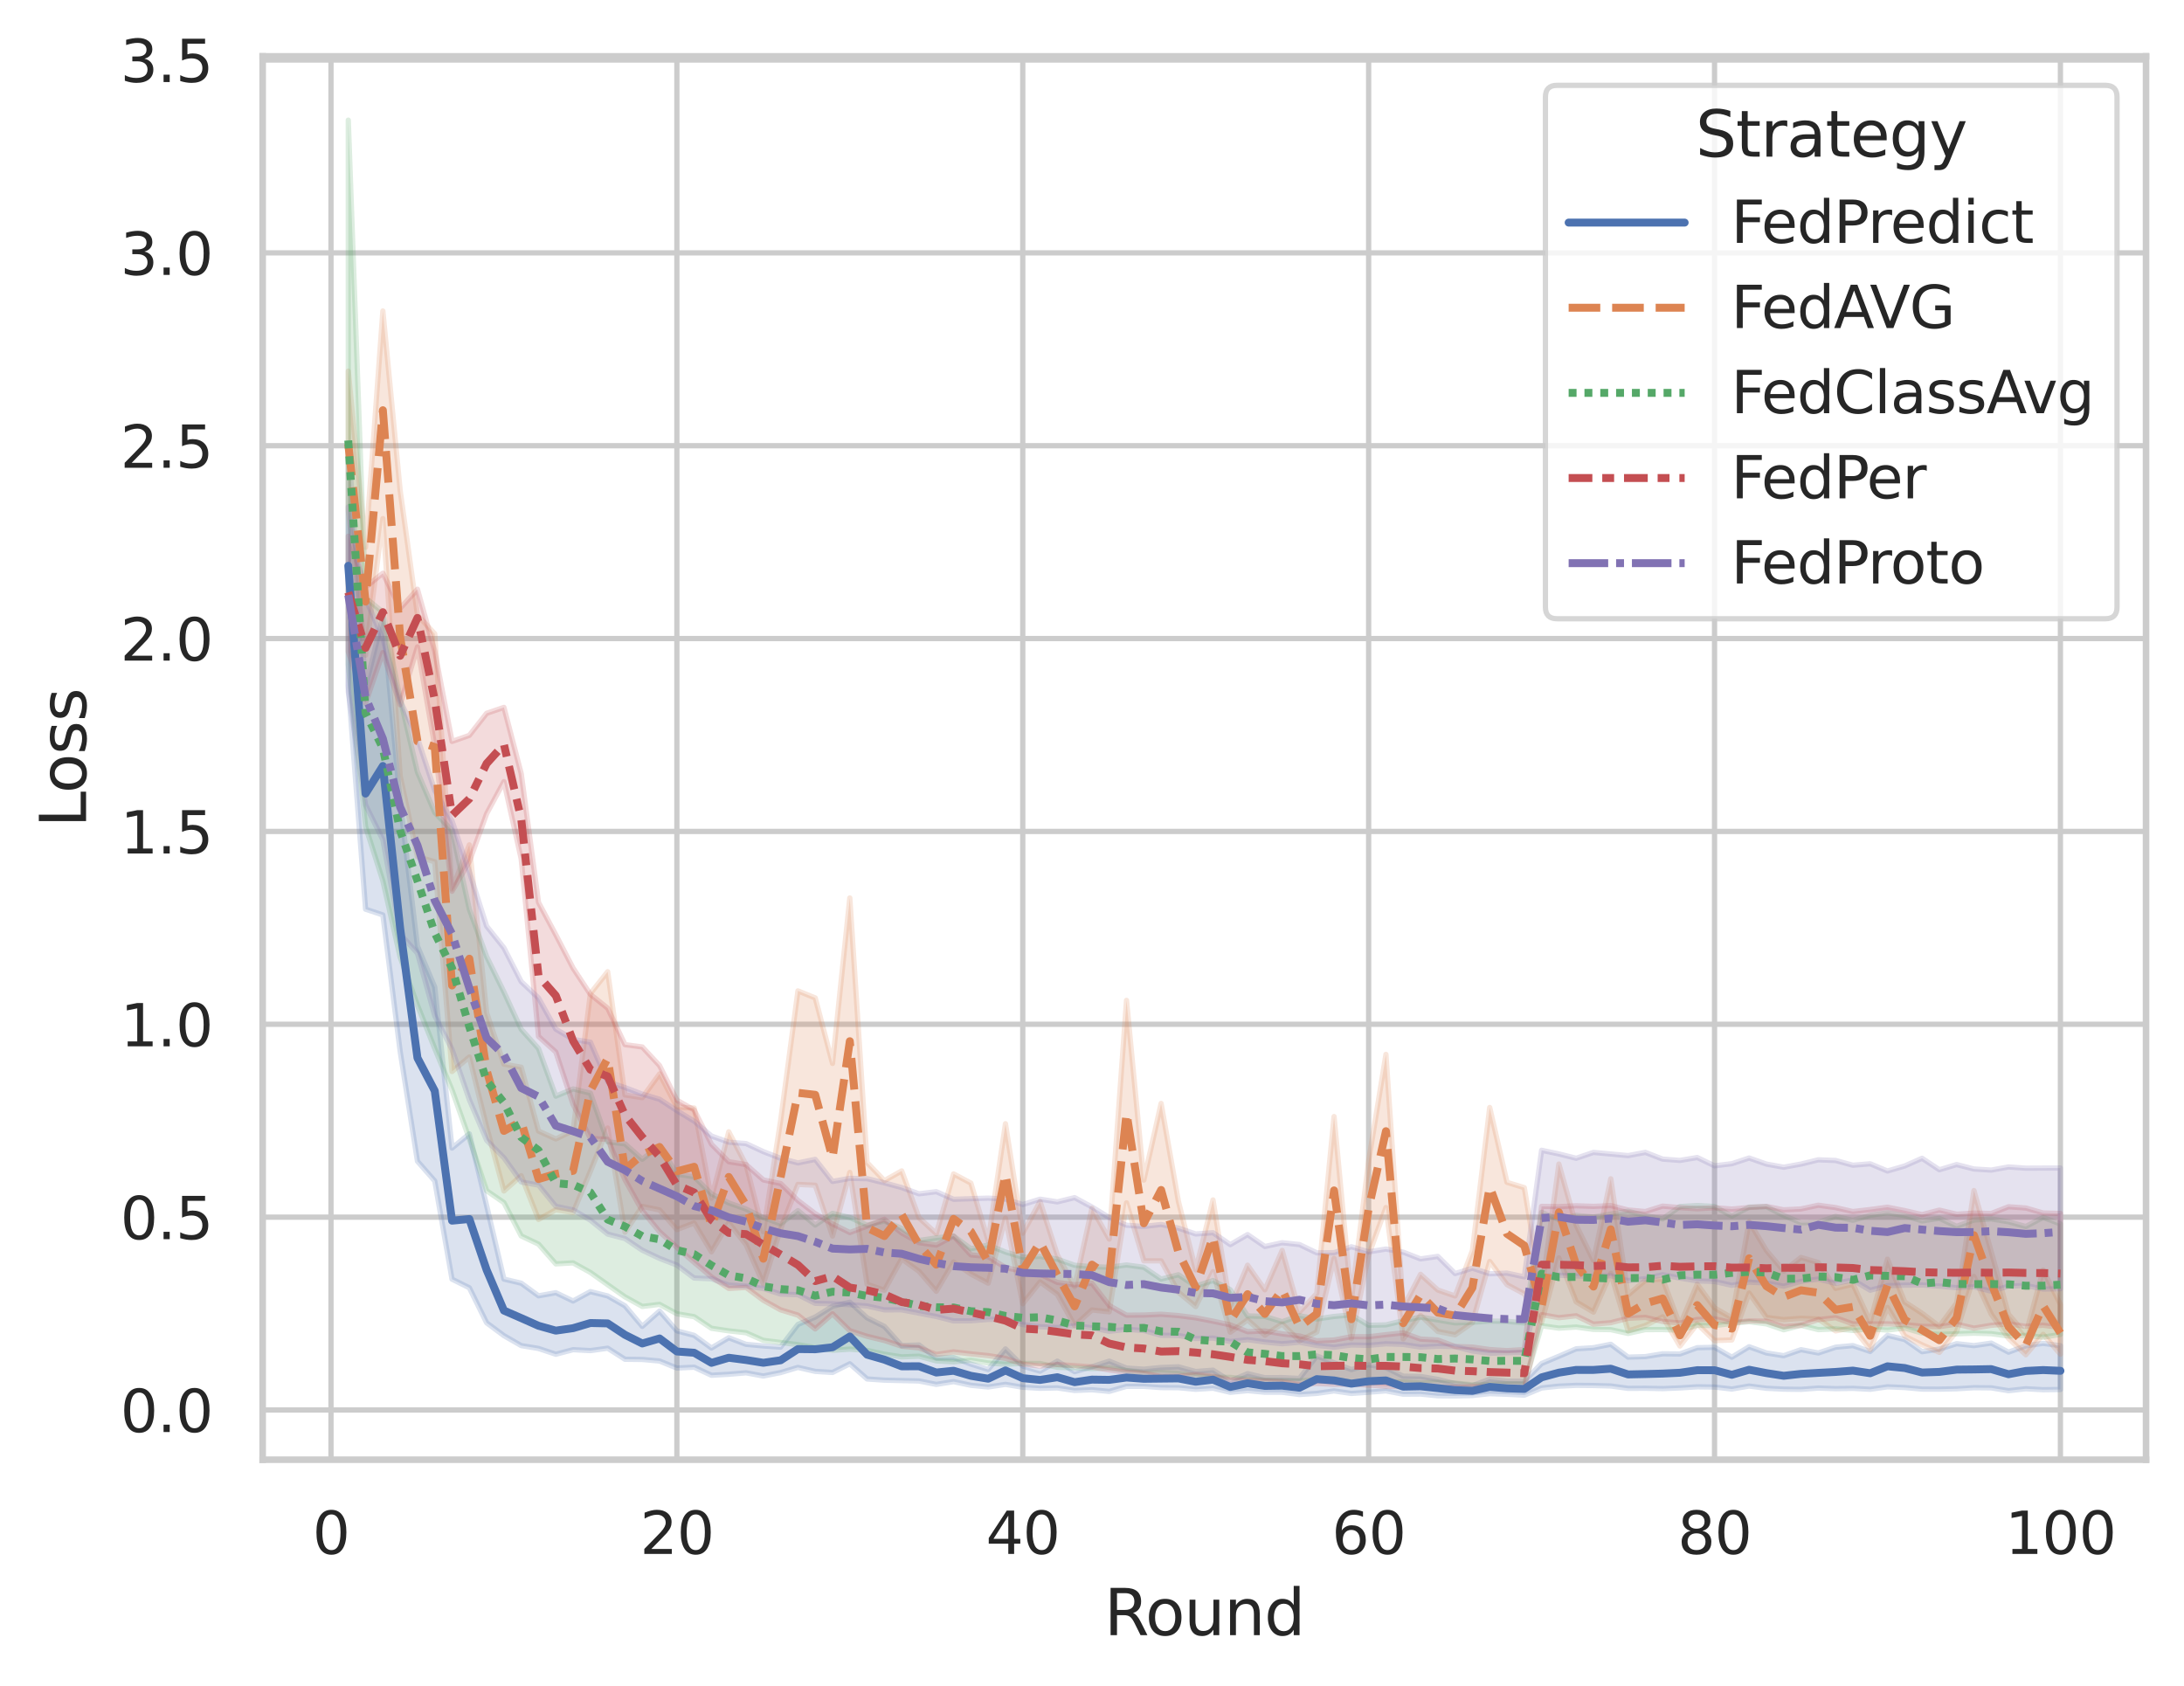<?xml version="1.0" encoding="utf-8" standalone="no"?>
<!DOCTYPE svg PUBLIC "-//W3C//DTD SVG 1.1//EN"
  "http://www.w3.org/Graphics/SVG/1.1/DTD/svg11.dtd">
<svg xmlns:xlink="http://www.w3.org/1999/xlink" width="414.127pt" height="319.757pt" viewBox="0 0 414.127 319.757" xmlns="http://www.w3.org/2000/svg" version="1.1">
 <defs>
  <style type="text/css">*{stroke-linejoin: round; stroke-linecap: butt}</style>
 </defs>
 <g id="figure_1">
  <g id="patch_1">
   <path d="M 0 319.757 
L 414.127 319.757 
L 414.127 0 
L 0 0 
z
" style="fill: #ffffff"/>
  </g>
  <g id="axes_1">
   <g id="patch_2">
    <path d="M 49.807 276.797 
L 406.927 276.797 
L 406.927 10.685 
L 49.807 10.685 
z
" style="fill: #ffffff"/>
   </g>
   <g id="matplotlib.axis_1">
    <g id="xtick_1">
     <g id="line2d_1">
      <path d="M 62.761 276.797 
L 62.761 10.685 
" clip-path="url(#p6bdafb6af6)" style="fill: none; stroke: #cccccc; stroke-linecap: round"/>
     </g>
     <g id="text_1">
      <!-- 0 -->
      <g style="fill: #262626" transform="translate(59.261 294.655) scale(0.11 -0.11)">
       <defs>
        <path id="DejaVuSans-30" d="M 2034 4250 
Q 1547 4250 1301 3770 
Q 1056 3291 1056 2328 
Q 1056 1369 1301 889 
Q 1547 409 2034 409 
Q 2525 409 2770 889 
Q 3016 1369 3016 2328 
Q 3016 3291 2770 3770 
Q 2525 4250 2034 4250 
z
M 2034 4750 
Q 2819 4750 3233 4129 
Q 3647 3509 3647 2328 
Q 3647 1150 3233 529 
Q 2819 -91 2034 -91 
Q 1250 -91 836 529 
Q 422 1150 422 2328 
Q 422 3509 836 4129 
Q 1250 4750 2034 4750 
z
" transform="scale(0.016)"/>
       </defs>
       <use xlink:href="#DejaVuSans-30"/>
      </g>
     </g>
    </g>
    <g id="xtick_2">
     <g id="line2d_2">
      <path d="M 128.347 276.797 
L 128.347 10.685 
" clip-path="url(#p6bdafb6af6)" style="fill: none; stroke: #cccccc; stroke-linecap: round"/>
     </g>
     <g id="text_2">
      <!-- 20 -->
      <g style="fill: #262626" transform="translate(121.349 294.655) scale(0.11 -0.11)">
       <defs>
        <path id="DejaVuSans-32" d="M 1228 531 
L 3431 531 
L 3431 0 
L 469 0 
L 469 531 
Q 828 903 1448 1529 
Q 2069 2156 2228 2338 
Q 2531 2678 2651 2914 
Q 2772 3150 2772 3378 
Q 2772 3750 2511 3984 
Q 2250 4219 1831 4219 
Q 1534 4219 1204 4116 
Q 875 4013 500 3803 
L 500 4441 
Q 881 4594 1212 4672 
Q 1544 4750 1819 4750 
Q 2544 4750 2975 4387 
Q 3406 4025 3406 3419 
Q 3406 3131 3298 2873 
Q 3191 2616 2906 2266 
Q 2828 2175 2409 1742 
Q 1991 1309 1228 531 
z
" transform="scale(0.016)"/>
       </defs>
       <use xlink:href="#DejaVuSans-32"/>
       <use xlink:href="#DejaVuSans-30" x="63.623"/>
      </g>
     </g>
    </g>
    <g id="xtick_3">
     <g id="line2d_3">
      <path d="M 193.934 276.797 
L 193.934 10.685 
" clip-path="url(#p6bdafb6af6)" style="fill: none; stroke: #cccccc; stroke-linecap: round"/>
     </g>
     <g id="text_3">
      <!-- 40 -->
      <g style="fill: #262626" transform="translate(186.935 294.655) scale(0.11 -0.11)">
       <defs>
        <path id="DejaVuSans-34" d="M 2419 4116 
L 825 1625 
L 2419 1625 
L 2419 4116 
z
M 2253 4666 
L 3047 4666 
L 3047 1625 
L 3713 1625 
L 3713 1100 
L 3047 1100 
L 3047 0 
L 2419 0 
L 2419 1100 
L 313 1100 
L 313 1709 
L 2253 4666 
z
" transform="scale(0.016)"/>
       </defs>
       <use xlink:href="#DejaVuSans-34"/>
       <use xlink:href="#DejaVuSans-30" x="63.623"/>
      </g>
     </g>
    </g>
    <g id="xtick_4">
     <g id="line2d_4">
      <path d="M 259.521 276.797 
L 259.521 10.685 
" clip-path="url(#p6bdafb6af6)" style="fill: none; stroke: #cccccc; stroke-linecap: round"/>
     </g>
     <g id="text_4">
      <!-- 60 -->
      <g style="fill: #262626" transform="translate(252.522 294.655) scale(0.11 -0.11)">
       <defs>
        <path id="DejaVuSans-36" d="M 2113 2584 
Q 1688 2584 1439 2293 
Q 1191 2003 1191 1497 
Q 1191 994 1439 701 
Q 1688 409 2113 409 
Q 2538 409 2786 701 
Q 3034 994 3034 1497 
Q 3034 2003 2786 2293 
Q 2538 2584 2113 2584 
z
M 3366 4563 
L 3366 3988 
Q 3128 4100 2886 4159 
Q 2644 4219 2406 4219 
Q 1781 4219 1451 3797 
Q 1122 3375 1075 2522 
Q 1259 2794 1537 2939 
Q 1816 3084 2150 3084 
Q 2853 3084 3261 2657 
Q 3669 2231 3669 1497 
Q 3669 778 3244 343 
Q 2819 -91 2113 -91 
Q 1303 -91 875 529 
Q 447 1150 447 2328 
Q 447 3434 972 4092 
Q 1497 4750 2381 4750 
Q 2619 4750 2861 4703 
Q 3103 4656 3366 4563 
z
" transform="scale(0.016)"/>
       </defs>
       <use xlink:href="#DejaVuSans-36"/>
       <use xlink:href="#DejaVuSans-30" x="63.623"/>
      </g>
     </g>
    </g>
    <g id="xtick_5">
     <g id="line2d_5">
      <path d="M 325.108 276.797 
L 325.108 10.685 
" clip-path="url(#p6bdafb6af6)" style="fill: none; stroke: #cccccc; stroke-linecap: round"/>
     </g>
     <g id="text_5">
      <!-- 80 -->
      <g style="fill: #262626" transform="translate(318.109 294.655) scale(0.11 -0.11)">
       <defs>
        <path id="DejaVuSans-38" d="M 2034 2216 
Q 1584 2216 1326 1975 
Q 1069 1734 1069 1313 
Q 1069 891 1326 650 
Q 1584 409 2034 409 
Q 2484 409 2743 651 
Q 3003 894 3003 1313 
Q 3003 1734 2745 1975 
Q 2488 2216 2034 2216 
z
M 1403 2484 
Q 997 2584 770 2862 
Q 544 3141 544 3541 
Q 544 4100 942 4425 
Q 1341 4750 2034 4750 
Q 2731 4750 3128 4425 
Q 3525 4100 3525 3541 
Q 3525 3141 3298 2862 
Q 3072 2584 2669 2484 
Q 3125 2378 3379 2068 
Q 3634 1759 3634 1313 
Q 3634 634 3220 271 
Q 2806 -91 2034 -91 
Q 1263 -91 848 271 
Q 434 634 434 1313 
Q 434 1759 690 2068 
Q 947 2378 1403 2484 
z
M 1172 3481 
Q 1172 3119 1398 2916 
Q 1625 2713 2034 2713 
Q 2441 2713 2670 2916 
Q 2900 3119 2900 3481 
Q 2900 3844 2670 4047 
Q 2441 4250 2034 4250 
Q 1625 4250 1398 4047 
Q 1172 3844 1172 3481 
z
" transform="scale(0.016)"/>
       </defs>
       <use xlink:href="#DejaVuSans-38"/>
       <use xlink:href="#DejaVuSans-30" x="63.623"/>
      </g>
     </g>
    </g>
    <g id="xtick_6">
     <g id="line2d_6">
      <path d="M 390.694 276.797 
L 390.694 10.685 
" clip-path="url(#p6bdafb6af6)" style="fill: none; stroke: #cccccc; stroke-linecap: round"/>
     </g>
     <g id="text_6">
      <!-- 100 -->
      <g style="fill: #262626" transform="translate(380.196 294.655) scale(0.11 -0.11)">
       <defs>
        <path id="DejaVuSans-31" d="M 794 531 
L 1825 531 
L 1825 4091 
L 703 3866 
L 703 4441 
L 1819 4666 
L 2450 4666 
L 2450 531 
L 3481 531 
L 3481 0 
L 794 0 
L 794 531 
z
" transform="scale(0.016)"/>
       </defs>
       <use xlink:href="#DejaVuSans-31"/>
       <use xlink:href="#DejaVuSans-30" x="63.623"/>
       <use xlink:href="#DejaVuSans-30" x="127.246"/>
      </g>
     </g>
    </g>
    <g id="text_7">
     <!-- Round -->
     <g style="fill: #262626" transform="translate(209.383 310.061) scale(0.12 -0.12)">
      <defs>
       <path id="DejaVuSans-52" d="M 2841 2188 
Q 3044 2119 3236 1894 
Q 3428 1669 3622 1275 
L 4263 0 
L 3584 0 
L 2988 1197 
Q 2756 1666 2539 1819 
Q 2322 1972 1947 1972 
L 1259 1972 
L 1259 0 
L 628 0 
L 628 4666 
L 2053 4666 
Q 2853 4666 3247 4331 
Q 3641 3997 3641 3322 
Q 3641 2881 3436 2590 
Q 3231 2300 2841 2188 
z
M 1259 4147 
L 1259 2491 
L 2053 2491 
Q 2509 2491 2742 2702 
Q 2975 2913 2975 3322 
Q 2975 3731 2742 3939 
Q 2509 4147 2053 4147 
L 1259 4147 
z
" transform="scale(0.016)"/>
       <path id="DejaVuSans-6f" d="M 1959 3097 
Q 1497 3097 1228 2736 
Q 959 2375 959 1747 
Q 959 1119 1226 758 
Q 1494 397 1959 397 
Q 2419 397 2687 759 
Q 2956 1122 2956 1747 
Q 2956 2369 2687 2733 
Q 2419 3097 1959 3097 
z
M 1959 3584 
Q 2709 3584 3137 3096 
Q 3566 2609 3566 1747 
Q 3566 888 3137 398 
Q 2709 -91 1959 -91 
Q 1206 -91 779 398 
Q 353 888 353 1747 
Q 353 2609 779 3096 
Q 1206 3584 1959 3584 
z
" transform="scale(0.016)"/>
       <path id="DejaVuSans-75" d="M 544 1381 
L 544 3500 
L 1119 3500 
L 1119 1403 
Q 1119 906 1312 657 
Q 1506 409 1894 409 
Q 2359 409 2629 706 
Q 2900 1003 2900 1516 
L 2900 3500 
L 3475 3500 
L 3475 0 
L 2900 0 
L 2900 538 
Q 2691 219 2414 64 
Q 2138 -91 1772 -91 
Q 1169 -91 856 284 
Q 544 659 544 1381 
z
M 1991 3584 
L 1991 3584 
z
" transform="scale(0.016)"/>
       <path id="DejaVuSans-6e" d="M 3513 2113 
L 3513 0 
L 2938 0 
L 2938 2094 
Q 2938 2591 2744 2837 
Q 2550 3084 2163 3084 
Q 1697 3084 1428 2787 
Q 1159 2491 1159 1978 
L 1159 0 
L 581 0 
L 581 3500 
L 1159 3500 
L 1159 2956 
Q 1366 3272 1645 3428 
Q 1925 3584 2291 3584 
Q 2894 3584 3203 3211 
Q 3513 2838 3513 2113 
z
" transform="scale(0.016)"/>
       <path id="DejaVuSans-64" d="M 2906 2969 
L 2906 4863 
L 3481 4863 
L 3481 0 
L 2906 0 
L 2906 525 
Q 2725 213 2448 61 
Q 2172 -91 1784 -91 
Q 1150 -91 751 415 
Q 353 922 353 1747 
Q 353 2572 751 3078 
Q 1150 3584 1784 3584 
Q 2172 3584 2448 3432 
Q 2725 3281 2906 2969 
z
M 947 1747 
Q 947 1113 1208 752 
Q 1469 391 1925 391 
Q 2381 391 2643 752 
Q 2906 1113 2906 1747 
Q 2906 2381 2643 2742 
Q 2381 3103 1925 3103 
Q 1469 3103 1208 2742 
Q 947 2381 947 1747 
z
" transform="scale(0.016)"/>
      </defs>
      <use xlink:href="#DejaVuSans-52"/>
      <use xlink:href="#DejaVuSans-6f" x="64.982"/>
      <use xlink:href="#DejaVuSans-75" x="126.164"/>
      <use xlink:href="#DejaVuSans-6e" x="189.543"/>
      <use xlink:href="#DejaVuSans-64" x="252.922"/>
     </g>
    </g>
   </g>
   <g id="matplotlib.axis_2">
    <g id="ytick_1">
     <g id="line2d_7">
      <path d="M 49.807 267.367 
L 406.927 267.367 
" clip-path="url(#p6bdafb6af6)" style="fill: none; stroke: #cccccc; stroke-linecap: round"/>
     </g>
     <g id="text_8">
      <!-- 0.0 -->
      <g style="fill: #262626" transform="translate(22.814 271.546) scale(0.11 -0.11)">
       <defs>
        <path id="DejaVuSans-2e" d="M 684 794 
L 1344 794 
L 1344 0 
L 684 0 
L 684 794 
z
" transform="scale(0.016)"/>
       </defs>
       <use xlink:href="#DejaVuSans-30"/>
       <use xlink:href="#DejaVuSans-2e" x="63.623"/>
       <use xlink:href="#DejaVuSans-30" x="95.41"/>
      </g>
     </g>
    </g>
    <g id="ytick_2">
     <g id="line2d_8">
      <path d="M 49.807 230.798 
L 406.927 230.798 
" clip-path="url(#p6bdafb6af6)" style="fill: none; stroke: #cccccc; stroke-linecap: round"/>
     </g>
     <g id="text_9">
      <!-- 0.5 -->
      <g style="fill: #262626" transform="translate(22.814 234.977) scale(0.11 -0.11)">
       <defs>
        <path id="DejaVuSans-35" d="M 691 4666 
L 3169 4666 
L 3169 4134 
L 1269 4134 
L 1269 2991 
Q 1406 3038 1543 3061 
Q 1681 3084 1819 3084 
Q 2600 3084 3056 2656 
Q 3513 2228 3513 1497 
Q 3513 744 3044 326 
Q 2575 -91 1722 -91 
Q 1428 -91 1123 -41 
Q 819 9 494 109 
L 494 744 
Q 775 591 1075 516 
Q 1375 441 1709 441 
Q 2250 441 2565 725 
Q 2881 1009 2881 1497 
Q 2881 1984 2565 2268 
Q 2250 2553 1709 2553 
Q 1456 2553 1204 2497 
Q 953 2441 691 2322 
L 691 4666 
z
" transform="scale(0.016)"/>
       </defs>
       <use xlink:href="#DejaVuSans-30"/>
       <use xlink:href="#DejaVuSans-2e" x="63.623"/>
       <use xlink:href="#DejaVuSans-35" x="95.41"/>
      </g>
     </g>
    </g>
    <g id="ytick_3">
     <g id="line2d_9">
      <path d="M 49.807 194.228 
L 406.927 194.228 
" clip-path="url(#p6bdafb6af6)" style="fill: none; stroke: #cccccc; stroke-linecap: round"/>
     </g>
     <g id="text_10">
      <!-- 1.0 -->
      <g style="fill: #262626" transform="translate(22.814 198.407) scale(0.11 -0.11)">
       <use xlink:href="#DejaVuSans-31"/>
       <use xlink:href="#DejaVuSans-2e" x="63.623"/>
       <use xlink:href="#DejaVuSans-30" x="95.41"/>
      </g>
     </g>
    </g>
    <g id="ytick_4">
     <g id="line2d_10">
      <path d="M 49.807 157.658 
L 406.927 157.658 
" clip-path="url(#p6bdafb6af6)" style="fill: none; stroke: #cccccc; stroke-linecap: round"/>
     </g>
     <g id="text_11">
      <!-- 1.5 -->
      <g style="fill: #262626" transform="translate(22.814 161.837) scale(0.11 -0.11)">
       <use xlink:href="#DejaVuSans-31"/>
       <use xlink:href="#DejaVuSans-2e" x="63.623"/>
       <use xlink:href="#DejaVuSans-35" x="95.41"/>
      </g>
     </g>
    </g>
    <g id="ytick_5">
     <g id="line2d_11">
      <path d="M 49.807 121.088 
L 406.927 121.088 
" clip-path="url(#p6bdafb6af6)" style="fill: none; stroke: #cccccc; stroke-linecap: round"/>
     </g>
     <g id="text_12">
      <!-- 2.0 -->
      <g style="fill: #262626" transform="translate(22.814 125.267) scale(0.11 -0.11)">
       <use xlink:href="#DejaVuSans-32"/>
       <use xlink:href="#DejaVuSans-2e" x="63.623"/>
       <use xlink:href="#DejaVuSans-30" x="95.41"/>
      </g>
     </g>
    </g>
    <g id="ytick_6">
     <g id="line2d_12">
      <path d="M 49.807 84.519 
L 406.927 84.519 
" clip-path="url(#p6bdafb6af6)" style="fill: none; stroke: #cccccc; stroke-linecap: round"/>
     </g>
     <g id="text_13">
      <!-- 2.5 -->
      <g style="fill: #262626" transform="translate(22.814 88.698) scale(0.11 -0.11)">
       <use xlink:href="#DejaVuSans-32"/>
       <use xlink:href="#DejaVuSans-2e" x="63.623"/>
       <use xlink:href="#DejaVuSans-35" x="95.41"/>
      </g>
     </g>
    </g>
    <g id="ytick_7">
     <g id="line2d_13">
      <path d="M 49.807 47.949 
L 406.927 47.949 
" clip-path="url(#p6bdafb6af6)" style="fill: none; stroke: #cccccc; stroke-linecap: round"/>
     </g>
     <g id="text_14">
      <!-- 3.0 -->
      <g style="fill: #262626" transform="translate(22.814 52.128) scale(0.11 -0.11)">
       <defs>
        <path id="DejaVuSans-33" d="M 2597 2516 
Q 3050 2419 3304 2112 
Q 3559 1806 3559 1356 
Q 3559 666 3084 287 
Q 2609 -91 1734 -91 
Q 1441 -91 1130 -33 
Q 819 25 488 141 
L 488 750 
Q 750 597 1062 519 
Q 1375 441 1716 441 
Q 2309 441 2620 675 
Q 2931 909 2931 1356 
Q 2931 1769 2642 2001 
Q 2353 2234 1838 2234 
L 1294 2234 
L 1294 2753 
L 1863 2753 
Q 2328 2753 2575 2939 
Q 2822 3125 2822 3475 
Q 2822 3834 2567 4026 
Q 2313 4219 1838 4219 
Q 1578 4219 1281 4162 
Q 984 4106 628 3988 
L 628 4550 
Q 988 4650 1302 4700 
Q 1616 4750 1894 4750 
Q 2613 4750 3031 4423 
Q 3450 4097 3450 3541 
Q 3450 3153 3228 2886 
Q 3006 2619 2597 2516 
z
" transform="scale(0.016)"/>
       </defs>
       <use xlink:href="#DejaVuSans-33"/>
       <use xlink:href="#DejaVuSans-2e" x="63.623"/>
       <use xlink:href="#DejaVuSans-30" x="95.41"/>
      </g>
     </g>
    </g>
    <g id="ytick_8">
     <g id="line2d_14">
      <path d="M 49.807 11.379 
L 406.927 11.379 
" clip-path="url(#p6bdafb6af6)" style="fill: none; stroke: #cccccc; stroke-linecap: round"/>
     </g>
     <g id="text_15">
      <!-- 3.5 -->
      <g style="fill: #262626" transform="translate(22.814 15.558) scale(0.11 -0.11)">
       <use xlink:href="#DejaVuSans-33"/>
       <use xlink:href="#DejaVuSans-2e" x="63.623"/>
       <use xlink:href="#DejaVuSans-35" x="95.41"/>
      </g>
     </g>
    </g>
    <g id="text_16">
     <!-- Loss -->
     <g style="fill: #262626" transform="translate(16.318 156.902) rotate(-90) scale(0.12 -0.12)">
      <defs>
       <path id="DejaVuSans-4c" d="M 628 4666 
L 1259 4666 
L 1259 531 
L 3531 531 
L 3531 0 
L 628 0 
L 628 4666 
z
" transform="scale(0.016)"/>
       <path id="DejaVuSans-73" d="M 2834 3397 
L 2834 2853 
Q 2591 2978 2328 3040 
Q 2066 3103 1784 3103 
Q 1356 3103 1142 2972 
Q 928 2841 928 2578 
Q 928 2378 1081 2264 
Q 1234 2150 1697 2047 
L 1894 2003 
Q 2506 1872 2764 1633 
Q 3022 1394 3022 966 
Q 3022 478 2636 193 
Q 2250 -91 1575 -91 
Q 1294 -91 989 -36 
Q 684 19 347 128 
L 347 722 
Q 666 556 975 473 
Q 1284 391 1588 391 
Q 1994 391 2212 530 
Q 2431 669 2431 922 
Q 2431 1156 2273 1281 
Q 2116 1406 1581 1522 
L 1381 1569 
Q 847 1681 609 1914 
Q 372 2147 372 2553 
Q 372 3047 722 3315 
Q 1072 3584 1716 3584 
Q 2034 3584 2315 3537 
Q 2597 3491 2834 3397 
z
" transform="scale(0.016)"/>
      </defs>
      <use xlink:href="#DejaVuSans-4c"/>
      <use xlink:href="#DejaVuSans-6f" x="53.963"/>
      <use xlink:href="#DejaVuSans-73" x="115.145"/>
      <use xlink:href="#DejaVuSans-73" x="167.244"/>
     </g>
    </g>
   </g>
   <g id="PolyCollection_1">
    <defs>
     <path id="m5904595b9f" d="M 66.04 -235.782 
L 66.04 -189.704 
L 69.319 -147.351 
L 72.599 -146.263 
L 75.878 -120.382 
L 79.157 -99.56 
L 82.437 -95.819 
L 85.716 -77.193 
L 88.995 -75.561 
L 92.275 -68.92 
L 95.554 -66.484 
L 98.833 -64.598 
L 102.113 -64.053 
L 105.392 -62.959 
L 108.671 -63.825 
L 111.951 -63.65 
L 115.23 -64.103 
L 118.509 -62.009 
L 121.789 -61.97 
L 125.068 -61.674 
L 128.347 -60.342 
L 131.627 -60.503 
L 134.906 -58.973 
L 138.185 -59.163 
L 141.465 -59.437 
L 144.744 -58.833 
L 148.023 -59.484 
L 151.303 -60.463 
L 154.582 -59.712 
L 157.861 -59.507 
L 161.141 -61.152 
L 164.42 -58.275 
L 167.699 -58.045 
L 170.979 -57.966 
L 174.258 -57.891 
L 177.537 -57.244 
L 180.817 -57.767 
L 184.096 -57.075 
L 187.375 -56.753 
L 190.655 -57.25 
L 193.934 -56.701 
L 197.213 -56.506 
L 200.493 -56.573 
L 203.772 -56.09 
L 207.051 -56.228 
L 210.331 -55.914 
L 213.61 -56.877 
L 216.89 -56.874 
L 220.169 -56.636 
L 223.448 -56.618 
L 226.728 -56.317 
L 230.007 -56.521 
L 233.286 -55.744 
L 236.566 -56.059 
L 239.845 -55.753 
L 243.124 -55.755 
L 246.404 -55.326 
L 249.683 -55.536 
L 252.962 -56.006 
L 256.242 -55.528 
L 259.521 -55.759 
L 262.8 -56.017 
L 266.08 -55.389 
L 269.359 -55.411 
L 272.638 -55.084 
L 275.918 -55.056 
L 279.197 -55.132 
L 282.476 -55.491 
L 285.756 -55.372 
L 289.035 -55.201 
L 292.314 -56.564 
L 295.594 -56.915 
L 298.873 -57.06 
L 302.152 -57.032 
L 305.432 -56.94 
L 308.711 -56.491 
L 311.99 -56.51 
L 315.27 -56.441 
L 318.549 -56.575 
L 321.828 -56.784 
L 325.108 -56.741 
L 328.387 -56.362 
L 331.666 -56.93 
L 334.946 -56.508 
L 338.225 -56.342 
L 341.504 -56.302 
L 344.784 -56.546 
L 348.063 -56.431 
L 351.342 -56.489 
L 354.622 -56.315 
L 357.901 -56.781 
L 361.18 -56.645 
L 364.46 -56.348 
L 367.739 -56.339 
L 371.018 -56.412 
L 374.298 -56.614 
L 377.577 -56.584 
L 380.856 -56.049 
L 384.136 -56.414 
L 387.415 -56.234 
L 390.694 -56.274 
L 390.694 -64.583 
L 390.694 -64.583 
L 387.415 -65.025 
L 384.136 -64.564 
L 380.856 -63.351 
L 377.577 -65.07 
L 374.298 -64.598 
L 371.018 -64.962 
L 367.739 -63.934 
L 364.46 -63.442 
L 361.18 -65.753 
L 357.901 -66.527 
L 354.622 -63.483 
L 351.342 -64.601 
L 348.063 -64.295 
L 344.784 -63.201 
L 341.504 -63.826 
L 338.225 -62.685 
L 334.946 -63.208 
L 331.666 -64.383 
L 328.387 -62.4 
L 325.108 -64.275 
L 321.828 -64.201 
L 318.549 -63.015 
L 315.27 -63.046 
L 311.99 -62.509 
L 308.711 -62.413 
L 305.432 -64.848 
L 302.152 -64.199 
L 298.873 -63.99 
L 295.594 -62.577 
L 292.314 -61.202 
L 289.035 -57.842 
L 285.756 -57.854 
L 282.476 -58.225 
L 279.197 -57.008 
L 275.918 -57.385 
L 272.638 -58.194 
L 269.359 -58.752 
L 266.08 -58.794 
L 262.8 -60.412 
L 259.521 -60.962 
L 256.242 -60.053 
L 252.962 -61.345 
L 249.683 -62.638 
L 246.404 -58.374 
L 243.124 -58.533 
L 239.845 -58.505 
L 236.566 -59.281 
L 233.286 -57.874 
L 230.007 -59.937 
L 226.728 -59.684 
L 223.448 -60.574 
L 220.169 -60.451 
L 216.89 -60.122 
L 213.61 -60.336 
L 210.331 -61.65 
L 207.051 -60.586 
L 203.772 -59.654 
L 200.493 -61.654 
L 197.213 -59.751 
L 193.934 -60.707 
L 190.655 -63.973 
L 187.375 -60.069 
L 184.096 -61.095 
L 180.817 -62.331 
L 177.537 -62.266 
L 174.258 -64.716 
L 170.979 -64.592 
L 167.699 -68.235 
L 164.42 -69.863 
L 161.141 -72.828 
L 157.861 -72.061 
L 154.582 -70.01 
L 151.303 -68.604 
L 148.023 -64.312 
L 144.744 -64.539 
L 141.465 -64.841 
L 138.185 -66.089 
L 134.906 -64.145 
L 131.627 -66.539 
L 128.347 -67.395 
L 125.068 -71.155 
L 121.789 -68.248 
L 118.509 -72.141 
L 115.23 -74.014 
L 111.951 -74.835 
L 108.671 -73.056 
L 105.392 -74.627 
L 102.113 -74.038 
L 98.833 -76.434 
L 95.554 -77.211 
L 92.275 -91.133 
L 88.995 -104.749 
L 85.716 -102.056 
L 82.437 -132.582 
L 79.157 -140.349 
L 75.878 -167.632 
L 72.599 -202.797 
L 69.319 -189.438 
L 66.04 -235.782 
z
" style="stroke: #4c72b0; stroke-opacity: 0.2"/>
    </defs>
    <g clip-path="url(#p6bdafb6af6)">
     <use xlink:href="#m5904595b9f" x="0" y="319.757" style="fill: #4c72b0; fill-opacity: 0.2; stroke: #4c72b0; stroke-opacity: 0.2"/>
    </g>
   </g>
   <g id="PolyCollection_2">
    <defs>
     <path id="mc3fcb0e91a" d="M 66.04 -249.382 
L 66.04 -222.98 
L 69.319 -195.53 
L 72.599 -221.422 
L 75.878 -172.626 
L 79.157 -157.306 
L 82.437 -156.353 
L 85.716 -116.577 
L 88.995 -119.323 
L 92.275 -106.067 
L 95.554 -93.921 
L 98.833 -96.813 
L 102.113 -88.523 
L 105.392 -90.353 
L 108.671 -89.84 
L 111.951 -97.65 
L 115.23 -105.855 
L 118.509 -86.106 
L 121.789 -90.998 
L 125.068 -90.324 
L 128.347 -86.597 
L 131.627 -87.847 
L 134.906 -82.384 
L 138.185 -87.896 
L 141.465 -83.736 
L 144.744 -76.328 
L 148.023 -86.726 
L 151.303 -95.167 
L 154.582 -95.009 
L 157.861 -85.375 
L 161.141 -97.439 
L 164.42 -76.228 
L 167.699 -75.101 
L 170.979 -81.051 
L 174.258 -78.68 
L 177.537 -74.904 
L 180.817 -80.449 
L 184.096 -78.175 
L 187.375 -76.432 
L 190.655 -88.76 
L 193.934 -72.537 
L 197.213 -76.669 
L 200.493 -74.301 
L 203.772 -68.393 
L 207.051 -71.36 
L 210.331 -70.998 
L 213.61 -91.67 
L 216.89 -80.678 
L 220.169 -80.671 
L 223.448 -74.724 
L 226.728 -72.005 
L 230.007 -78.618 
L 233.286 -67.14 
L 236.566 -69.476 
L 239.845 -66.572 
L 243.124 -68.722 
L 246.404 -65.517 
L 249.683 -67.179 
L 252.962 -81.126 
L 256.242 -65.936 
L 259.521 -81.764 
L 262.8 -90.784 
L 266.08 -65.875 
L 269.359 -70.322 
L 272.638 -67.275 
L 275.918 -66.643 
L 279.197 -68.935 
L 282.476 -80.553 
L 285.756 -76.16 
L 289.035 -74.411 
L 292.314 -68.961 
L 295.594 -81.233 
L 298.873 -72.898 
L 302.152 -70.948 
L 305.432 -78.302 
L 308.711 -67.373 
L 311.99 -68.408 
L 315.27 -70.058 
L 318.549 -64.52 
L 321.828 -68.726 
L 325.108 -65.552 
L 328.387 -65.662 
L 331.666 -74.562 
L 334.946 -69.941 
L 338.225 -69.523 
L 341.504 -69.774 
L 344.784 -69.638 
L 348.063 -67.381 
L 351.342 -68.02 
L 354.622 -63.867 
L 357.901 -71.836 
L 361.18 -66.398 
L 364.46 -64.743 
L 367.739 -63.313 
L 371.018 -67.279 
L 374.298 -77.713 
L 377.577 -70.557 
L 380.856 -65.952 
L 384.136 -62.87 
L 387.415 -66.729 
L 390.694 -62.972 
L 390.694 -72.39 
L 390.694 -72.39 
L 387.415 -78.933 
L 384.136 -66.746 
L 380.856 -70.521 
L 377.577 -82.394 
L 374.298 -93.997 
L 371.018 -72.674 
L 367.739 -68.25 
L 364.46 -70.724 
L 361.18 -72.86 
L 357.901 -80.983 
L 354.622 -69.134 
L 351.342 -76.252 
L 348.063 -75.449 
L 344.784 -80.349 
L 341.504 -81.309 
L 338.225 -78.746 
L 334.946 -82.641 
L 331.666 -88.105 
L 328.387 -69.86 
L 325.108 -71.757 
L 321.828 -76.234 
L 318.549 -68.467 
L 315.27 -77.215 
L 311.99 -76.994 
L 308.711 -74.216 
L 305.432 -96.232 
L 302.152 -80.742 
L 298.873 -87.416 
L 295.594 -99.024 
L 292.314 -74.878 
L 289.035 -94.549 
L 285.756 -95.557 
L 282.476 -109.751 
L 279.197 -82.629 
L 275.918 -74.01 
L 272.638 -75.14 
L 269.359 -78.112 
L 266.08 -71.854 
L 262.8 -119.82 
L 259.521 -99.586 
L 256.242 -73.287 
L 252.962 -108.033 
L 249.683 -74.477 
L 246.404 -70.981 
L 243.124 -82.64 
L 239.845 -75.179 
L 236.566 -79.847 
L 233.286 -72.11 
L 230.007 -92.218 
L 226.728 -78.946 
L 223.448 -91.955 
L 220.169 -110.521 
L 216.89 -95.978 
L 213.61 -130.064 
L 210.331 -84.793 
L 207.051 -90.628 
L 203.772 -75.774 
L 200.493 -81.799 
L 197.213 -91.915 
L 193.934 -85.917 
L 190.655 -106.674 
L 187.375 -84.466 
L 184.096 -95.414 
L 180.817 -97.155 
L 177.537 -85.833 
L 174.258 -88.856 
L 170.979 -97.725 
L 167.699 -95.875 
L 164.42 -99.298 
L 161.141 -149.481 
L 157.861 -118.101 
L 154.582 -130.529 
L 151.303 -131.86 
L 148.023 -107.285 
L 144.744 -86.186 
L 141.465 -98.897 
L 138.185 -105.137 
L 134.906 -92.542 
L 131.627 -109.653 
L 128.347 -109.83 
L 125.068 -116.123 
L 121.789 -111.61 
L 118.509 -112.127 
L 115.23 -135.5 
L 111.951 -131.359 
L 108.671 -105.375 
L 105.392 -103.788 
L 102.113 -105.29 
L 98.833 -117.383 
L 95.554 -117.97 
L 92.275 -127.72 
L 88.995 -159.546 
L 85.716 -151.159 
L 82.437 -199.566 
L 79.157 -203.141 
L 75.878 -226.766 
L 72.599 -260.786 
L 69.319 -215.967 
L 66.04 -249.382 
z
" style="stroke: #dd8452; stroke-opacity: 0.2"/>
    </defs>
    <g clip-path="url(#p6bdafb6af6)">
     <use xlink:href="#mc3fcb0e91a" x="0" y="319.757" style="fill: #dd8452; fill-opacity: 0.2; stroke: #dd8452; stroke-opacity: 0.2"/>
    </g>
   </g>
   <g id="PolyCollection_3">
    <defs>
     <path id="mc7d26c1a40" d="M 66.04 -296.976 
L 66.04 -193.797 
L 69.319 -163.03 
L 72.599 -152.716 
L 75.878 -138.247 
L 79.157 -129.135 
L 82.437 -120.925 
L 85.716 -113.053 
L 88.995 -103.794 
L 92.275 -93.97 
L 95.554 -91.709 
L 98.833 -85.39 
L 102.113 -83.836 
L 105.392 -80.096 
L 108.671 -80.284 
L 111.951 -78.469 
L 115.23 -76.142 
L 118.509 -73.84 
L 121.789 -72.023 
L 125.068 -72.415 
L 128.347 -70.634 
L 131.627 -70.084 
L 134.906 -67.882 
L 138.185 -67.394 
L 141.465 -67.033 
L 144.744 -65.592 
L 148.023 -65.187 
L 151.303 -64.778 
L 154.582 -64.224 
L 157.861 -63.709 
L 161.141 -63.929 
L 164.42 -63.687 
L 167.699 -62.965 
L 170.979 -62.459 
L 174.258 -62.587 
L 177.537 -61.701 
L 180.817 -61.513 
L 184.096 -61.829 
L 187.375 -61.296 
L 190.655 -61.065 
L 193.934 -61.226 
L 197.213 -61.203 
L 200.493 -60.481 
L 203.772 -60.382 
L 207.051 -60.25 
L 210.331 -60.347 
L 213.61 -59.871 
L 216.89 -59.388 
L 220.169 -59.501 
L 223.448 -59.328 
L 226.728 -58.81 
L 230.007 -58.607 
L 233.286 -58.57 
L 236.566 -58.221 
L 239.845 -58.032 
L 243.124 -57.9 
L 246.404 -57.923 
L 249.683 -58.117 
L 252.962 -58.151 
L 256.242 -57.69 
L 259.521 -57.559 
L 262.8 -57.735 
L 266.08 -57.709 
L 269.359 -57.499 
L 272.638 -57.61 
L 275.918 -57.5 
L 279.197 -57.155 
L 282.476 -57.196 
L 285.756 -57.326 
L 289.035 -57.284 
L 292.314 -68.362 
L 295.594 -67.905 
L 298.873 -68.115 
L 302.152 -67.672 
L 305.432 -67.625 
L 308.711 -66.902 
L 311.99 -67.631 
L 315.27 -67.637 
L 318.549 -67.527 
L 321.828 -68.467 
L 325.108 -68.385 
L 328.387 -68.815 
L 331.666 -69.135 
L 334.946 -68.718 
L 338.225 -67.601 
L 341.504 -68.443 
L 344.784 -67.624 
L 348.063 -67.771 
L 351.342 -67.477 
L 354.622 -67.777 
L 357.901 -67.548 
L 361.18 -67.929 
L 364.46 -66.966 
L 367.739 -66.722 
L 371.018 -66.838 
L 374.298 -66.951 
L 377.577 -66.856 
L 380.856 -66.409 
L 384.136 -66.541 
L 387.415 -66.193 
L 390.694 -66.72 
L 390.694 -87.677 
L 390.694 -87.677 
L 387.415 -88.91 
L 384.136 -87.181 
L 380.856 -88.083 
L 377.577 -88.623 
L 374.298 -88.406 
L 371.018 -87.216 
L 367.739 -88.74 
L 364.46 -88.244 
L 361.18 -89.249 
L 357.901 -89.792 
L 354.622 -89.302 
L 351.342 -88.364 
L 348.063 -89.098 
L 344.784 -87.993 
L 341.504 -87.893 
L 338.225 -89.273 
L 334.946 -90.945 
L 331.666 -90.86 
L 328.387 -89.162 
L 325.108 -90.978 
L 321.828 -91.162 
L 318.549 -90.971 
L 315.27 -88.628 
L 311.99 -89.241 
L 308.711 -90.077 
L 305.432 -89.546 
L 302.152 -88.981 
L 298.873 -89.29 
L 295.594 -88.498 
L 292.314 -89.863 
L 289.035 -68.899 
L 285.756 -69.208 
L 282.476 -69.251 
L 279.197 -69.019 
L 275.918 -68.905 
L 272.638 -69.47 
L 269.359 -70.02 
L 266.08 -69.313 
L 262.8 -68.531 
L 259.521 -68.45 
L 256.242 -70.418 
L 252.962 -70.128 
L 249.683 -69.643 
L 246.404 -70.266 
L 243.124 -69.128 
L 239.845 -70.136 
L 236.566 -70.229 
L 233.286 -75.199 
L 230.007 -76.927 
L 226.728 -75.876 
L 223.448 -78.035 
L 220.169 -77.211 
L 216.89 -79.448 
L 213.61 -79.888 
L 210.331 -79.451 
L 207.051 -79.572 
L 203.772 -79.832 
L 200.493 -80.995 
L 197.213 -81.516 
L 193.934 -81.357 
L 190.655 -82.346 
L 187.375 -83.672 
L 184.096 -82.973 
L 180.817 -85.38 
L 177.537 -85.026 
L 174.258 -84.527 
L 170.979 -86.82 
L 167.699 -88.229 
L 164.42 -87.437 
L 161.141 -88.89 
L 157.861 -89.671 
L 154.582 -87.456 
L 151.303 -90.2 
L 148.023 -87.699 
L 144.744 -88.871 
L 141.465 -90.499 
L 138.185 -91.653 
L 134.906 -93.368 
L 131.627 -96.61 
L 128.347 -97.115 
L 125.068 -102.533 
L 121.789 -99.942 
L 118.509 -102.855 
L 115.23 -103.245 
L 111.951 -112.467 
L 108.671 -113.27 
L 105.392 -111.902 
L 102.113 -120.918 
L 98.833 -124.581 
L 95.554 -131.662 
L 92.275 -138.36 
L 88.995 -147.351 
L 85.716 -162.277 
L 82.437 -165.687 
L 79.157 -173.349 
L 75.878 -187.299 
L 72.599 -203.695 
L 69.319 -206.361 
L 66.04 -296.976 
z
" style="stroke: #55a868; stroke-opacity: 0.2"/>
    </defs>
    <g clip-path="url(#p6bdafb6af6)">
     <use xlink:href="#mc7d26c1a40" x="0" y="319.757" style="fill: #55a868; fill-opacity: 0.2; stroke: #55a868; stroke-opacity: 0.2"/>
    </g>
   </g>
   <g id="PolyCollection_4">
    <defs>
     <path id="ma75d90217d" d="M 66.04 -218.086 
L 66.04 -196.189 
L 69.319 -186.448 
L 72.599 -196.006 
L 75.878 -186.109 
L 79.157 -197.094 
L 82.437 -178.271 
L 85.716 -150.759 
L 88.995 -156.394 
L 92.275 -165.462 
L 95.554 -171.543 
L 98.833 -156.867 
L 102.113 -123.228 
L 105.392 -120.268 
L 108.671 -110.325 
L 111.951 -103.901 
L 115.23 -103.703 
L 118.509 -96.054 
L 121.789 -90.173 
L 125.068 -86.185 
L 128.347 -83.218 
L 131.627 -80.379 
L 134.906 -77.625 
L 138.185 -75.441 
L 141.465 -75.633 
L 144.744 -73.195 
L 148.023 -71.373 
L 151.303 -70.381 
L 154.582 -67.758 
L 157.861 -70.632 
L 161.141 -67.42 
L 164.42 -66.359 
L 167.699 -65.567 
L 170.979 -64.48 
L 174.258 -64.173 
L 177.537 -62.922 
L 180.817 -63.405 
L 184.096 -63.033 
L 187.375 -62.7 
L 190.655 -62.181 
L 193.934 -61.087 
L 197.213 -60.72 
L 200.493 -61.006 
L 203.772 -60.791 
L 207.051 -60.553 
L 210.331 -59.974 
L 213.61 -59.554 
L 216.89 -59.353 
L 220.169 -58.717 
L 223.448 -58.762 
L 226.728 -59.11 
L 230.007 -58.759 
L 233.286 -58.078 
L 236.566 -57.989 
L 239.845 -57.878 
L 243.124 -57.73 
L 246.404 -57.219 
L 249.683 -57.428 
L 252.962 -57.257 
L 256.242 -57.281 
L 259.521 -57.108 
L 262.8 -56.911 
L 266.08 -56.795 
L 269.359 -56.718 
L 272.638 -56.65 
L 275.918 -56.68 
L 279.197 -56.834 
L 282.476 -56.738 
L 285.756 -56.554 
L 289.035 -56.4 
L 292.314 -70.47 
L 295.594 -69.888 
L 298.873 -70.256 
L 302.152 -68.67 
L 305.432 -68.942 
L 308.711 -69.779 
L 311.99 -69.945 
L 315.27 -69.172 
L 318.549 -68.903 
L 321.828 -69.546 
L 325.108 -69.686 
L 328.387 -68.948 
L 331.666 -69.27 
L 334.946 -69.225 
L 338.225 -68.194 
L 341.504 -68.437 
L 344.784 -69.527 
L 348.063 -69.887 
L 351.342 -68.713 
L 354.622 -68.716 
L 357.901 -68.726 
L 361.18 -68.595 
L 364.46 -68.249 
L 367.739 -68.197 
L 371.018 -68.681 
L 374.298 -67.907 
L 377.577 -68.448 
L 380.856 -68.723 
L 384.136 -68.256 
L 387.415 -68.461 
L 390.694 -68.029 
L 390.694 -89.658 
L 390.694 -89.658 
L 387.415 -89.744 
L 384.136 -90.691 
L 380.856 -90.926 
L 377.577 -89.652 
L 374.298 -89.73 
L 371.018 -89.513 
L 367.739 -90.292 
L 364.46 -89.437 
L 361.18 -90.198 
L 357.901 -90.843 
L 354.622 -90.4 
L 351.342 -90.019 
L 348.063 -90.77 
L 344.784 -91.219 
L 341.504 -90.513 
L 338.225 -90.348 
L 334.946 -90.994 
L 331.666 -90.794 
L 328.387 -90.486 
L 325.108 -90.752 
L 321.828 -90.545 
L 318.549 -90.766 
L 315.27 -91.049 
L 311.99 -90.018 
L 308.711 -90.314 
L 305.432 -91.146 
L 302.152 -91 
L 298.873 -91.116 
L 295.594 -90.946 
L 292.314 -91 
L 289.035 -63.845 
L 285.756 -63.641 
L 282.476 -63.849 
L 279.197 -64.324 
L 275.918 -64.424 
L 272.638 -65.654 
L 269.359 -65.837 
L 266.08 -67.014 
L 262.8 -66.669 
L 259.521 -66.274 
L 256.242 -66.292 
L 252.962 -65.658 
L 249.683 -65.505 
L 246.404 -66.424 
L 243.124 -66.829 
L 239.845 -67.369 
L 236.566 -67.235 
L 233.286 -68.53 
L 230.007 -69.228 
L 226.728 -69.863 
L 223.448 -70.286 
L 220.169 -70.544 
L 216.89 -70.393 
L 213.61 -70.369 
L 210.331 -72.19 
L 207.051 -76.416 
L 203.772 -76.133 
L 200.493 -76.579 
L 197.213 -78.158 
L 193.934 -78.686 
L 190.655 -79.386 
L 187.375 -81.467 
L 184.096 -81.8 
L 180.817 -85.363 
L 177.537 -83.651 
L 174.258 -84.119 
L 170.979 -85.955 
L 167.699 -88.564 
L 164.42 -87.257 
L 161.141 -86.037 
L 157.861 -87.669 
L 154.582 -89.619 
L 151.303 -92.119 
L 148.023 -95.331 
L 144.744 -96.015 
L 141.465 -98.928 
L 138.185 -99.471 
L 134.906 -102.787 
L 131.627 -109.284 
L 128.347 -111.141 
L 125.068 -117.69 
L 121.789 -121.227 
L 118.509 -121.668 
L 115.23 -128.575 
L 111.951 -131.201 
L 108.671 -136.17 
L 105.392 -142.501 
L 102.113 -148.634 
L 98.833 -173.061 
L 95.554 -185.617 
L 92.275 -184.5 
L 88.995 -180.314 
L 85.716 -179.162 
L 82.437 -196.264 
L 79.157 -208.024 
L 75.878 -204.404 
L 72.599 -211.062 
L 69.319 -208.426 
L 66.04 -218.086 
z
" style="stroke: #c44e52; stroke-opacity: 0.2"/>
    </defs>
    <g clip-path="url(#p6bdafb6af6)">
     <use xlink:href="#ma75d90217d" x="0" y="319.757" style="fill: #c44e52; fill-opacity: 0.2; stroke: #c44e52; stroke-opacity: 0.2"/>
    </g>
   </g>
   <g id="PolyCollection_5">
    <defs>
     <path id="m0c6194595f" d="M 66.04 -223.62 
L 66.04 -188.624 
L 69.319 -167.115 
L 72.599 -160.514 
L 75.878 -142.633 
L 79.157 -139 
L 82.437 -127.145 
L 85.716 -120.78 
L 88.995 -111.225 
L 92.275 -103.533 
L 95.554 -100.222 
L 98.833 -95.627 
L 102.113 -95.032 
L 105.392 -91.008 
L 108.671 -90.333 
L 111.951 -88.379 
L 115.23 -85.743 
L 118.509 -84.894 
L 121.789 -82.685 
L 125.068 -81.132 
L 128.347 -79.863 
L 131.627 -77.408 
L 134.906 -77.27 
L 138.185 -76.076 
L 141.465 -75.886 
L 144.744 -75.434 
L 148.023 -74.36 
L 151.303 -74.248 
L 154.582 -72.612 
L 157.861 -72.538 
L 161.141 -72.355 
L 164.42 -72.115 
L 167.699 -71.376 
L 170.979 -71.38 
L 174.258 -70.747 
L 177.537 -70.12 
L 180.817 -69.282 
L 184.096 -69.305 
L 187.375 -69.562 
L 190.655 -69.623 
L 193.934 -68.591 
L 197.213 -68.175 
L 200.493 -68.027 
L 203.772 -68.375 
L 207.051 -67.967 
L 210.331 -67.316 
L 213.61 -67.686 
L 216.89 -67.457 
L 220.169 -66.554 
L 223.448 -66.522 
L 226.728 -65.943 
L 230.007 -66.023 
L 233.286 -65.373 
L 236.566 -65.727 
L 239.845 -65.276 
L 243.124 -64.951 
L 246.404 -65.241 
L 249.683 -64.632 
L 252.962 -64.297 
L 256.242 -64.714 
L 259.521 -64.647 
L 262.8 -64.945 
L 266.08 -64.822 
L 269.359 -64.32 
L 272.638 -64.488 
L 275.918 -64.41 
L 279.197 -63.574 
L 282.476 -63.151 
L 285.756 -63.245 
L 289.035 -63.299 
L 292.314 -77.676 
L 295.594 -77.947 
L 298.873 -77.811 
L 302.152 -77.693 
L 305.432 -77.848 
L 308.711 -76.919 
L 311.99 -77.288 
L 315.27 -78.046 
L 318.549 -77.402 
L 321.828 -76.871 
L 325.108 -76.76 
L 328.387 -76.028 
L 331.666 -76.633 
L 334.946 -76.46 
L 338.225 -75.873 
L 341.504 -76.776 
L 344.784 -77.215 
L 348.063 -76.401 
L 351.342 -77.053 
L 354.622 -75.1 
L 357.901 -75.968 
L 361.18 -76.055 
L 364.46 -76.093 
L 367.739 -75.878 
L 371.018 -75.585 
L 374.298 -75.74 
L 377.577 -74.908 
L 380.856 -75.864 
L 384.136 -76.003 
L 387.415 -75.319 
L 390.694 -75.389 
L 390.694 -98.275 
L 390.694 -98.275 
L 387.415 -98.263 
L 384.136 -98.247 
L 380.856 -98.477 
L 377.577 -97.883 
L 374.298 -98.089 
L 371.018 -98.927 
L 367.739 -97.944 
L 364.46 -100.12 
L 361.18 -98.666 
L 357.901 -97.708 
L 354.622 -99.073 
L 351.342 -98.805 
L 348.063 -99.703 
L 344.784 -99.83 
L 341.504 -99.026 
L 338.225 -98.425 
L 334.946 -99.023 
L 331.666 -100.17 
L 328.387 -99.093 
L 325.108 -98.692 
L 321.828 -100.266 
L 318.549 -99.715 
L 315.27 -99.964 
L 311.99 -101.238 
L 308.711 -100.626 
L 305.432 -100.931 
L 302.152 -101.234 
L 298.873 -100.123 
L 295.594 -100.944 
L 292.314 -101.635 
L 289.035 -77.635 
L 285.756 -78.349 
L 282.476 -78.216 
L 279.197 -79.281 
L 275.918 -78.263 
L 272.638 -81.515 
L 269.359 -81.039 
L 266.08 -82.318 
L 262.8 -82.909 
L 259.521 -82.376 
L 256.242 -83.339 
L 252.962 -82.221 
L 249.683 -82.19 
L 246.404 -83.761 
L 243.124 -84.11 
L 239.845 -83.392 
L 236.566 -85.65 
L 233.286 -83.746 
L 230.007 -86.007 
L 226.728 -85.769 
L 223.448 -86.877 
L 220.169 -87.567 
L 216.89 -87.184 
L 213.61 -87.425 
L 210.331 -88.875 
L 207.051 -90.886 
L 203.772 -92.658 
L 200.493 -91.853 
L 197.213 -92.364 
L 193.934 -91.351 
L 190.655 -92.368 
L 187.375 -92.565 
L 184.096 -92.457 
L 180.817 -92.344 
L 177.537 -93.788 
L 174.258 -93.383 
L 170.979 -94.565 
L 167.699 -95.456 
L 164.42 -96.256 
L 161.141 -96.313 
L 157.861 -95.728 
L 154.582 -99.913 
L 151.303 -99.242 
L 148.023 -100.114 
L 144.744 -101.384 
L 141.465 -102.908 
L 138.185 -103.165 
L 134.906 -104.344 
L 131.627 -107.158 
L 128.347 -109.145 
L 125.068 -111.312 
L 121.789 -112.284 
L 118.509 -113.526 
L 115.23 -114.62 
L 111.951 -122.135 
L 108.671 -122.658 
L 105.392 -124.609 
L 102.113 -130.513 
L 98.833 -133.615 
L 95.554 -140.02 
L 92.275 -144.131 
L 88.995 -154.456 
L 85.716 -164.09 
L 82.437 -169.834 
L 79.157 -179.824 
L 75.878 -186.914 
L 72.599 -198.576 
L 69.319 -206.247 
L 66.04 -223.62 
z
" style="stroke: #8172b3; stroke-opacity: 0.2"/>
    </defs>
    <g clip-path="url(#p6bdafb6af6)">
     <use xlink:href="#m0c6194595f" x="0" y="319.757" style="fill: #8172b3; fill-opacity: 0.2; stroke: #8172b3; stroke-opacity: 0.2"/>
    </g>
   </g>
   <g id="line2d_15">
    <path d="M 66.04 107.294 
L 69.319 150.482 
L 72.599 145.253 
L 75.878 176.028 
L 79.157 200.604 
L 82.437 206.859 
L 85.716 231.466 
L 88.995 231.153 
L 92.275 240.816 
L 95.554 248.514 
L 98.833 249.942 
L 102.113 251.399 
L 105.392 252.319 
L 108.671 251.85 
L 111.951 250.877 
L 115.23 250.949 
L 118.509 253.113 
L 121.789 254.756 
L 125.068 253.804 
L 128.347 256.273 
L 131.627 256.516 
L 134.906 258.426 
L 138.185 257.462 
L 141.465 257.89 
L 144.744 258.415 
L 148.023 257.941 
L 151.303 255.814 
L 154.582 255.852 
L 157.861 255.474 
L 161.141 253.435 
L 164.42 256.876 
L 167.699 257.824 
L 170.979 259.092 
L 174.258 259.074 
L 177.537 260.263 
L 180.817 259.927 
L 184.096 260.888 
L 187.375 261.439 
L 190.655 259.868 
L 193.934 261.333 
L 197.213 261.668 
L 200.493 261.156 
L 203.772 262.095 
L 207.051 261.608 
L 210.331 261.654 
L 213.61 261.209 
L 216.89 261.454 
L 220.169 261.417 
L 223.448 261.382 
L 226.728 262.016 
L 230.007 261.615 
L 233.286 262.997 
L 236.566 262.296 
L 239.845 262.803 
L 243.124 262.754 
L 246.404 263.146 
L 249.683 261.516 
L 252.962 261.765 
L 256.242 262.375 
L 259.521 261.914 
L 262.8 261.763 
L 266.08 262.944 
L 269.359 262.876 
L 272.638 263.23 
L 275.918 263.592 
L 279.197 263.742 
L 282.476 262.982 
L 285.756 263.261 
L 289.035 263.371 
L 292.314 261.177 
L 295.594 260.287 
L 298.873 259.769 
L 302.152 259.77 
L 305.432 259.537 
L 308.711 260.627 
L 311.99 260.556 
L 315.27 260.466 
L 318.549 260.308 
L 321.828 259.822 
L 325.108 259.825 
L 328.387 260.697 
L 331.666 259.737 
L 334.946 260.374 
L 338.225 260.882 
L 341.504 260.522 
L 344.784 260.33 
L 348.063 260.153 
L 351.342 259.899 
L 354.622 260.398 
L 357.901 259.083 
L 361.18 259.411 
L 364.46 260.262 
L 367.739 260.146 
L 371.018 259.712 
L 374.298 259.678 
L 377.577 259.618 
L 380.856 260.587 
L 384.136 259.964 
L 387.415 259.796 
L 390.694 259.938 
" clip-path="url(#p6bdafb6af6)" style="fill: none; stroke: #4c72b0; stroke-width: 1.5; stroke-linecap: round"/>
   </g>
   <g id="line2d_16">
    <path d="M 66.04 84.194 
L 69.319 114.073 
L 72.599 77.789 
L 75.878 120.781 
L 79.157 140.549 
L 82.437 141.654 
L 85.716 186.868 
L 88.995 181.792 
L 92.275 202.949 
L 95.554 214.448 
L 98.833 212.678 
L 102.113 223.577 
L 105.392 222.607 
L 108.671 222.02 
L 111.951 206.831 
L 115.23 200.67 
L 118.509 221.759 
L 121.789 218.928 
L 125.068 217.503 
L 128.347 222.116 
L 131.627 221.251 
L 134.906 232.45 
L 138.185 223.177 
L 141.465 228.524 
L 144.744 238.681 
L 148.023 223.203 
L 151.303 207.23 
L 154.582 207.6 
L 157.861 219.619 
L 161.141 197.436 
L 164.42 232.809 
L 167.699 234.385 
L 170.979 230.305 
L 174.258 236.051 
L 177.537 239.803 
L 180.817 231.126 
L 184.096 233.516 
L 187.375 239.293 
L 190.655 222.63 
L 193.934 240.824 
L 197.213 235.55 
L 200.493 241.799 
L 203.772 247.715 
L 207.051 239.804 
L 210.331 242.033 
L 213.61 211.035 
L 216.89 231.97 
L 220.169 225.65 
L 223.448 237.459 
L 226.728 244.11 
L 230.007 234.509 
L 233.286 250.491 
L 236.566 245.405 
L 239.845 249.151 
L 243.124 244.541 
L 246.404 251.627 
L 249.683 249.138 
L 252.962 225.728 
L 256.242 250.157 
L 259.521 229.143 
L 262.8 214.498 
L 266.08 250.908 
L 269.359 245.544 
L 272.638 248.913 
L 275.918 249.486 
L 279.197 244.187 
L 282.476 225.02 
L 285.756 233.959 
L 289.035 236.182 
L 292.314 247.782 
L 295.594 229.871 
L 298.873 239.831 
L 302.152 243.965 
L 305.432 233.106 
L 308.711 249.091 
L 311.99 247.156 
L 315.27 246.22 
L 318.549 253.218 
L 321.828 247.482 
L 325.108 251.261 
L 328.387 251.939 
L 331.666 238.603 
L 334.946 243.888 
L 338.225 245.926 
L 341.504 244.67 
L 344.784 245.132 
L 348.063 248.365 
L 351.342 247.813 
L 354.622 253.292 
L 357.901 243.697 
L 361.18 250.28 
L 364.46 252.206 
L 367.739 254.139 
L 371.018 249.883 
L 374.298 234.225 
L 377.577 243.322 
L 380.856 251.575 
L 384.136 255.125 
L 387.415 247.613 
L 390.694 252.766 
" clip-path="url(#p6bdafb6af6)" style="fill: none; stroke-dasharray: 6,2.25; stroke-dashoffset: 0; stroke: #dd8452; stroke-width: 1.5"/>
   </g>
   <g id="line2d_17">
    <path d="M 66.04 83.526 
L 69.319 135.203 
L 72.599 141.879 
L 75.878 157.501 
L 79.157 167.027 
L 82.437 176.902 
L 85.716 183.587 
L 88.995 194.73 
L 92.275 204.927 
L 95.554 209.085 
L 98.833 215.645 
L 102.113 218.122 
L 105.392 224.365 
L 108.671 224.648 
L 111.951 226.105 
L 115.23 231.256 
L 118.509 232.581 
L 121.789 234.414 
L 125.068 235.005 
L 128.347 237.052 
L 131.627 237.829 
L 134.906 239.948 
L 138.185 241.821 
L 141.465 242.402 
L 144.744 243.91 
L 148.023 244.452 
L 151.303 244.658 
L 154.582 245.701 
L 157.861 244.941 
L 161.141 245.093 
L 164.42 245.757 
L 167.699 246.085 
L 170.979 246.832 
L 174.258 247.636 
L 177.537 247.883 
L 180.817 247.934 
L 184.096 248.643 
L 187.375 248.812 
L 190.655 249.535 
L 193.934 249.879 
L 197.213 249.778 
L 200.493 250.398 
L 203.772 251.351 
L 207.051 251.503 
L 210.331 251.593 
L 213.61 251.889 
L 216.89 251.794 
L 220.169 252.463 
L 223.448 252.534 
L 226.728 254.025 
L 230.007 254.28 
L 233.286 254.405 
L 236.566 256.447 
L 239.845 256.727 
L 243.124 257.148 
L 246.404 257.149 
L 249.683 256.818 
L 252.962 256.968 
L 256.242 257.514 
L 259.521 257.777 
L 262.8 257.309 
L 266.08 257.314 
L 269.359 257.355 
L 272.638 257.705 
L 275.918 257.61 
L 279.197 257.773 
L 282.476 258.072 
L 285.756 258.035 
L 289.035 258.059 
L 292.314 241.499 
L 295.594 242.179 
L 298.873 242.132 
L 302.152 242.302 
L 305.432 242.455 
L 308.711 242.361 
L 311.99 242.326 
L 315.27 242.661 
L 318.549 241.835 
L 321.828 241.704 
L 325.108 241.726 
L 328.387 241.366 
L 331.666 241.168 
L 334.946 241.301 
L 338.225 242.48 
L 341.504 242.457 
L 344.784 242.07 
L 348.063 242.174 
L 351.342 242.691 
L 354.622 241.847 
L 357.901 241.935 
L 361.18 241.999 
L 364.46 243.39 
L 367.739 243.113 
L 371.018 243.473 
L 374.298 243.507 
L 377.577 243.488 
L 380.856 243.536 
L 384.136 243.808 
L 387.415 243.809 
L 390.694 243.598 
" clip-path="url(#p6bdafb6af6)" style="fill: none; stroke-dasharray: 1.5,1.5; stroke-dashoffset: 0; stroke: #55a868; stroke-width: 1.5"/>
   </g>
   <g id="line2d_18">
    <path d="M 66.04 112.317 
L 69.319 122.855 
L 72.599 116.081 
L 75.878 124.351 
L 79.157 117.172 
L 82.437 132.738 
L 85.716 154.617 
L 88.995 151.474 
L 92.275 144.779 
L 95.554 141.161 
L 98.833 155.296 
L 102.113 185.061 
L 105.392 188.798 
L 108.671 197.382 
L 111.951 202.825 
L 115.23 204.113 
L 118.509 211.468 
L 121.789 215.631 
L 125.068 219.328 
L 128.347 224.722 
L 131.627 226.125 
L 134.906 231.323 
L 138.185 233.779 
L 141.465 234.024 
L 144.744 236.028 
L 148.023 237.901 
L 151.303 239.86 
L 154.582 242.928 
L 157.861 241.999 
L 161.141 244.155 
L 164.42 244.662 
L 167.699 245.444 
L 170.979 246.908 
L 174.258 247.385 
L 177.537 248.382 
L 180.817 248.153 
L 184.096 248.868 
L 187.375 249.586 
L 190.655 250.43 
L 193.934 251.93 
L 197.213 252.125 
L 200.493 252.551 
L 203.772 253.03 
L 207.051 253.212 
L 210.331 254.769 
L 213.61 255.508 
L 216.89 255.709 
L 220.169 256.289 
L 223.448 256.214 
L 226.728 256.474 
L 230.007 256.806 
L 233.286 257.298 
L 236.566 257.865 
L 239.845 258.101 
L 243.124 258.51 
L 246.404 258.697 
L 249.683 259.087 
L 252.962 258.998 
L 256.242 258.947 
L 259.521 259.012 
L 262.8 259 
L 266.08 259.135 
L 269.359 259.421 
L 272.638 259.505 
L 275.918 259.912 
L 279.197 260.009 
L 282.476 260.179 
L 285.756 260.277 
L 289.035 260.4 
L 292.314 239.816 
L 295.594 239.824 
L 298.873 239.892 
L 302.152 240.064 
L 305.432 239.962 
L 308.711 240.325 
L 311.99 240.302 
L 315.27 240.011 
L 318.549 240.218 
L 321.828 240.133 
L 325.108 240.108 
L 328.387 240.374 
L 331.666 240.344 
L 334.946 240.498 
L 338.225 240.39 
L 341.504 240.419 
L 344.784 240.306 
L 348.063 240.343 
L 351.342 240.444 
L 354.622 240.835 
L 357.901 240.928 
L 361.18 241.05 
L 364.46 241.243 
L 367.739 241.315 
L 371.018 241.346 
L 374.298 241.304 
L 377.577 241.34 
L 380.856 241.296 
L 384.136 241.377 
L 387.415 241.4 
L 390.694 241.489 
" clip-path="url(#p6bdafb6af6)" style="fill: none; stroke-dasharray: 4.5,1.875,2.25,1.875; stroke-dashoffset: 0; stroke: #c44e52; stroke-width: 1.5"/>
   </g>
   <g id="line2d_19">
    <path d="M 66.04 112.842 
L 69.319 132.234 
L 72.599 140.064 
L 75.878 153.043 
L 79.157 160.291 
L 82.437 170.74 
L 85.716 177.097 
L 88.995 187.391 
L 92.275 196.843 
L 95.554 200.023 
L 98.833 206.308 
L 102.113 207.95 
L 105.392 213.466 
L 108.671 214.51 
L 111.951 215.65 
L 115.23 220.302 
L 118.509 221.905 
L 121.789 223.951 
L 125.068 225.394 
L 128.347 226.847 
L 131.627 228.695 
L 134.906 229.506 
L 138.185 230.844 
L 141.465 231.65 
L 144.744 232.925 
L 148.023 233.853 
L 151.303 234.393 
L 154.582 235.47 
L 157.861 236.764 
L 161.141 236.922 
L 164.42 236.812 
L 167.699 237.503 
L 170.979 237.738 
L 174.258 238.71 
L 177.537 239.464 
L 180.817 240.095 
L 184.096 240.309 
L 187.375 240.398 
L 190.655 240.573 
L 193.934 241.355 
L 197.213 241.481 
L 200.493 241.544 
L 203.772 241.587 
L 207.051 241.804 
L 210.331 243.127 
L 213.61 243.662 
L 216.89 243.504 
L 220.169 244.15 
L 223.448 244.554 
L 226.728 245.18 
L 230.007 245.251 
L 233.286 246.111 
L 236.566 245.915 
L 239.845 246.734 
L 243.124 246.97 
L 246.404 246.471 
L 249.683 247.232 
L 252.962 247.503 
L 256.242 247.147 
L 259.521 247.537 
L 262.8 247.387 
L 266.08 247.748 
L 269.359 247.912 
L 272.638 248.122 
L 275.918 249.375 
L 279.197 249.702 
L 282.476 249.993 
L 285.756 250.131 
L 289.035 250.142 
L 292.314 230.974 
L 295.594 230.74 
L 298.873 231.294 
L 302.152 231.331 
L 305.432 231.064 
L 308.711 231.662 
L 311.99 231.397 
L 315.27 231.798 
L 318.549 232.284 
L 321.828 232.154 
L 325.108 232.385 
L 328.387 232.529 
L 331.666 232.262 
L 334.946 232.507 
L 338.225 232.867 
L 341.504 233.163 
L 344.784 232.249 
L 348.063 232.787 
L 351.342 232.822 
L 354.622 233.381 
L 357.901 233.623 
L 361.18 232.869 
L 364.46 233.16 
L 367.739 233.438 
L 371.018 233.647 
L 374.298 233.627 
L 377.577 233.458 
L 380.856 233.664 
L 384.136 233.965 
L 387.415 233.84 
L 390.694 233.602 
" clip-path="url(#p6bdafb6af6)" style="fill: none; stroke-dasharray: 7.5,1.5,1.5,1.5; stroke-dashoffset: 0; stroke: #8172b3; stroke-width: 1.5"/>
   </g>
   <g id="line2d_20"/>
   <g id="line2d_21"/>
   <g id="line2d_22"/>
   <g id="line2d_23"/>
   <g id="line2d_24"/>
   <g id="patch_3">
    <path d="M 49.807 276.797 
L 49.807 10.685 
" style="fill: none; stroke: #cccccc; stroke-width: 1.25; stroke-linejoin: miter; stroke-linecap: square"/>
   </g>
   <g id="patch_4">
    <path d="M 406.927 276.797 
L 406.927 10.685 
" style="fill: none; stroke: #cccccc; stroke-width: 1.25; stroke-linejoin: miter; stroke-linecap: square"/>
   </g>
   <g id="patch_5">
    <path d="M 49.807 276.797 
L 406.927 276.797 
" style="fill: none; stroke: #cccccc; stroke-width: 1.25; stroke-linejoin: miter; stroke-linecap: square"/>
   </g>
   <g id="patch_6">
    <path d="M 49.807 10.685 
L 406.927 10.685 
" style="fill: none; stroke: #cccccc; stroke-width: 1.25; stroke-linejoin: miter; stroke-linecap: square"/>
   </g>
   <g id="legend_1">
    <g id="patch_7">
     <path d="M 295.243 117.328 
L 399.227 117.328 
Q 401.427 117.328 401.427 115.128 
L 401.427 18.385 
Q 401.427 16.185 399.227 16.185 
L 295.243 16.185 
Q 293.043 16.185 293.043 18.385 
L 293.043 115.128 
Q 293.043 117.328 295.243 117.328 
z
" style="fill: #ffffff; opacity: 0.8; stroke: #cccccc; stroke-linejoin: miter"/>
    </g>
    <g id="text_17">
     <!-- Strategy -->
     <g style="fill: #262626" transform="translate(321.526 29.703) scale(0.12 -0.12)">
      <defs>
       <path id="DejaVuSans-53" d="M 3425 4513 
L 3425 3897 
Q 3066 4069 2747 4153 
Q 2428 4238 2131 4238 
Q 1616 4238 1336 4038 
Q 1056 3838 1056 3469 
Q 1056 3159 1242 3001 
Q 1428 2844 1947 2747 
L 2328 2669 
Q 3034 2534 3370 2195 
Q 3706 1856 3706 1288 
Q 3706 609 3251 259 
Q 2797 -91 1919 -91 
Q 1588 -91 1214 -16 
Q 841 59 441 206 
L 441 856 
Q 825 641 1194 531 
Q 1563 422 1919 422 
Q 2459 422 2753 634 
Q 3047 847 3047 1241 
Q 3047 1584 2836 1778 
Q 2625 1972 2144 2069 
L 1759 2144 
Q 1053 2284 737 2584 
Q 422 2884 422 3419 
Q 422 4038 858 4394 
Q 1294 4750 2059 4750 
Q 2388 4750 2728 4690 
Q 3069 4631 3425 4513 
z
" transform="scale(0.016)"/>
       <path id="DejaVuSans-74" d="M 1172 4494 
L 1172 3500 
L 2356 3500 
L 2356 3053 
L 1172 3053 
L 1172 1153 
Q 1172 725 1289 603 
Q 1406 481 1766 481 
L 2356 481 
L 2356 0 
L 1766 0 
Q 1100 0 847 248 
Q 594 497 594 1153 
L 594 3053 
L 172 3053 
L 172 3500 
L 594 3500 
L 594 4494 
L 1172 4494 
z
" transform="scale(0.016)"/>
       <path id="DejaVuSans-72" d="M 2631 2963 
Q 2534 3019 2420 3045 
Q 2306 3072 2169 3072 
Q 1681 3072 1420 2755 
Q 1159 2438 1159 1844 
L 1159 0 
L 581 0 
L 581 3500 
L 1159 3500 
L 1159 2956 
Q 1341 3275 1631 3429 
Q 1922 3584 2338 3584 
Q 2397 3584 2469 3576 
Q 2541 3569 2628 3553 
L 2631 2963 
z
" transform="scale(0.016)"/>
       <path id="DejaVuSans-61" d="M 2194 1759 
Q 1497 1759 1228 1600 
Q 959 1441 959 1056 
Q 959 750 1161 570 
Q 1363 391 1709 391 
Q 2188 391 2477 730 
Q 2766 1069 2766 1631 
L 2766 1759 
L 2194 1759 
z
M 3341 1997 
L 3341 0 
L 2766 0 
L 2766 531 
Q 2569 213 2275 61 
Q 1981 -91 1556 -91 
Q 1019 -91 701 211 
Q 384 513 384 1019 
Q 384 1609 779 1909 
Q 1175 2209 1959 2209 
L 2766 2209 
L 2766 2266 
Q 2766 2663 2505 2880 
Q 2244 3097 1772 3097 
Q 1472 3097 1187 3025 
Q 903 2953 641 2809 
L 641 3341 
Q 956 3463 1253 3523 
Q 1550 3584 1831 3584 
Q 2591 3584 2966 3190 
Q 3341 2797 3341 1997 
z
" transform="scale(0.016)"/>
       <path id="DejaVuSans-65" d="M 3597 1894 
L 3597 1613 
L 953 1613 
Q 991 1019 1311 708 
Q 1631 397 2203 397 
Q 2534 397 2845 478 
Q 3156 559 3463 722 
L 3463 178 
Q 3153 47 2828 -22 
Q 2503 -91 2169 -91 
Q 1331 -91 842 396 
Q 353 884 353 1716 
Q 353 2575 817 3079 
Q 1281 3584 2069 3584 
Q 2775 3584 3186 3129 
Q 3597 2675 3597 1894 
z
M 3022 2063 
Q 3016 2534 2758 2815 
Q 2500 3097 2075 3097 
Q 1594 3097 1305 2825 
Q 1016 2553 972 2059 
L 3022 2063 
z
" transform="scale(0.016)"/>
       <path id="DejaVuSans-67" d="M 2906 1791 
Q 2906 2416 2648 2759 
Q 2391 3103 1925 3103 
Q 1463 3103 1205 2759 
Q 947 2416 947 1791 
Q 947 1169 1205 825 
Q 1463 481 1925 481 
Q 2391 481 2648 825 
Q 2906 1169 2906 1791 
z
M 3481 434 
Q 3481 -459 3084 -895 
Q 2688 -1331 1869 -1331 
Q 1566 -1331 1297 -1286 
Q 1028 -1241 775 -1147 
L 775 -588 
Q 1028 -725 1275 -790 
Q 1522 -856 1778 -856 
Q 2344 -856 2625 -561 
Q 2906 -266 2906 331 
L 2906 616 
Q 2728 306 2450 153 
Q 2172 0 1784 0 
Q 1141 0 747 490 
Q 353 981 353 1791 
Q 353 2603 747 3093 
Q 1141 3584 1784 3584 
Q 2172 3584 2450 3431 
Q 2728 3278 2906 2969 
L 2906 3500 
L 3481 3500 
L 3481 434 
z
" transform="scale(0.016)"/>
       <path id="DejaVuSans-79" d="M 2059 -325 
Q 1816 -950 1584 -1140 
Q 1353 -1331 966 -1331 
L 506 -1331 
L 506 -850 
L 844 -850 
Q 1081 -850 1212 -737 
Q 1344 -625 1503 -206 
L 1606 56 
L 191 3500 
L 800 3500 
L 1894 763 
L 2988 3500 
L 3597 3500 
L 2059 -325 
z
" transform="scale(0.016)"/>
      </defs>
      <use xlink:href="#DejaVuSans-53"/>
      <use xlink:href="#DejaVuSans-74" x="63.477"/>
      <use xlink:href="#DejaVuSans-72" x="102.686"/>
      <use xlink:href="#DejaVuSans-61" x="143.799"/>
      <use xlink:href="#DejaVuSans-74" x="205.078"/>
      <use xlink:href="#DejaVuSans-65" x="244.287"/>
      <use xlink:href="#DejaVuSans-67" x="305.811"/>
      <use xlink:href="#DejaVuSans-79" x="369.287"/>
     </g>
    </g>
    <g id="line2d_25">
     <path d="M 297.443 42.207 
L 308.443 42.207 
L 319.443 42.207 
" style="fill: none; stroke: #4c72b0; stroke-width: 1.5; stroke-linecap: round"/>
    </g>
    <g id="text_18">
     <!-- FedPredict -->
     <g style="fill: #262626" transform="translate(328.243 46.057) scale(0.11 -0.11)">
      <defs>
       <path id="DejaVuSans-46" d="M 628 4666 
L 3309 4666 
L 3309 4134 
L 1259 4134 
L 1259 2759 
L 3109 2759 
L 3109 2228 
L 1259 2228 
L 1259 0 
L 628 0 
L 628 4666 
z
" transform="scale(0.016)"/>
       <path id="DejaVuSans-50" d="M 1259 4147 
L 1259 2394 
L 2053 2394 
Q 2494 2394 2734 2622 
Q 2975 2850 2975 3272 
Q 2975 3691 2734 3919 
Q 2494 4147 2053 4147 
L 1259 4147 
z
M 628 4666 
L 2053 4666 
Q 2838 4666 3239 4311 
Q 3641 3956 3641 3272 
Q 3641 2581 3239 2228 
Q 2838 1875 2053 1875 
L 1259 1875 
L 1259 0 
L 628 0 
L 628 4666 
z
" transform="scale(0.016)"/>
       <path id="DejaVuSans-69" d="M 603 3500 
L 1178 3500 
L 1178 0 
L 603 0 
L 603 3500 
z
M 603 4863 
L 1178 4863 
L 1178 4134 
L 603 4134 
L 603 4863 
z
" transform="scale(0.016)"/>
       <path id="DejaVuSans-63" d="M 3122 3366 
L 3122 2828 
Q 2878 2963 2633 3030 
Q 2388 3097 2138 3097 
Q 1578 3097 1268 2742 
Q 959 2388 959 1747 
Q 959 1106 1268 751 
Q 1578 397 2138 397 
Q 2388 397 2633 464 
Q 2878 531 3122 666 
L 3122 134 
Q 2881 22 2623 -34 
Q 2366 -91 2075 -91 
Q 1284 -91 818 406 
Q 353 903 353 1747 
Q 353 2603 823 3093 
Q 1294 3584 2113 3584 
Q 2378 3584 2631 3529 
Q 2884 3475 3122 3366 
z
" transform="scale(0.016)"/>
      </defs>
      <use xlink:href="#DejaVuSans-46"/>
      <use xlink:href="#DejaVuSans-65" x="52.02"/>
      <use xlink:href="#DejaVuSans-64" x="113.543"/>
      <use xlink:href="#DejaVuSans-50" x="177.02"/>
      <use xlink:href="#DejaVuSans-72" x="235.572"/>
      <use xlink:href="#DejaVuSans-65" x="274.436"/>
      <use xlink:href="#DejaVuSans-64" x="335.959"/>
      <use xlink:href="#DejaVuSans-69" x="399.436"/>
      <use xlink:href="#DejaVuSans-63" x="427.219"/>
      <use xlink:href="#DejaVuSans-74" x="482.199"/>
     </g>
    </g>
    <g id="line2d_26">
     <path d="M 297.443 58.353 
L 308.443 58.353 
L 319.443 58.353 
" style="fill: none; stroke-dasharray: 6,2.25; stroke-dashoffset: 0; stroke: #dd8452; stroke-width: 1.5"/>
    </g>
    <g id="text_19">
     <!-- FedAVG -->
     <g style="fill: #262626" transform="translate(328.243 62.203) scale(0.11 -0.11)">
      <defs>
       <path id="DejaVuSans-41" d="M 2188 4044 
L 1331 1722 
L 3047 1722 
L 2188 4044 
z
M 1831 4666 
L 2547 4666 
L 4325 0 
L 3669 0 
L 3244 1197 
L 1141 1197 
L 716 0 
L 50 0 
L 1831 4666 
z
" transform="scale(0.016)"/>
       <path id="DejaVuSans-56" d="M 1831 0 
L 50 4666 
L 709 4666 
L 2188 738 
L 3669 4666 
L 4325 4666 
L 2547 0 
L 1831 0 
z
" transform="scale(0.016)"/>
       <path id="DejaVuSans-47" d="M 3809 666 
L 3809 1919 
L 2778 1919 
L 2778 2438 
L 4434 2438 
L 4434 434 
Q 4069 175 3628 42 
Q 3188 -91 2688 -91 
Q 1594 -91 976 548 
Q 359 1188 359 2328 
Q 359 3472 976 4111 
Q 1594 4750 2688 4750 
Q 3144 4750 3555 4637 
Q 3966 4525 4313 4306 
L 4313 3634 
Q 3963 3931 3569 4081 
Q 3175 4231 2741 4231 
Q 1884 4231 1454 3753 
Q 1025 3275 1025 2328 
Q 1025 1384 1454 906 
Q 1884 428 2741 428 
Q 3075 428 3337 486 
Q 3600 544 3809 666 
z
" transform="scale(0.016)"/>
      </defs>
      <use xlink:href="#DejaVuSans-46"/>
      <use xlink:href="#DejaVuSans-65" x="52.02"/>
      <use xlink:href="#DejaVuSans-64" x="113.543"/>
      <use xlink:href="#DejaVuSans-41" x="177.02"/>
      <use xlink:href="#DejaVuSans-56" x="239.053"/>
      <use xlink:href="#DejaVuSans-47" x="307.461"/>
     </g>
    </g>
    <g id="line2d_27">
     <path d="M 297.443 74.499 
L 308.443 74.499 
L 319.443 74.499 
" style="fill: none; stroke-dasharray: 1.5,1.5; stroke-dashoffset: 0; stroke: #55a868; stroke-width: 1.5"/>
    </g>
    <g id="text_20">
     <!-- FedClassAvg -->
     <g style="fill: #262626" transform="translate(328.243 78.349) scale(0.11 -0.11)">
      <defs>
       <path id="DejaVuSans-43" d="M 4122 4306 
L 4122 3641 
Q 3803 3938 3442 4084 
Q 3081 4231 2675 4231 
Q 1875 4231 1450 3742 
Q 1025 3253 1025 2328 
Q 1025 1406 1450 917 
Q 1875 428 2675 428 
Q 3081 428 3442 575 
Q 3803 722 4122 1019 
L 4122 359 
Q 3791 134 3420 21 
Q 3050 -91 2638 -91 
Q 1578 -91 968 557 
Q 359 1206 359 2328 
Q 359 3453 968 4101 
Q 1578 4750 2638 4750 
Q 3056 4750 3426 4639 
Q 3797 4528 4122 4306 
z
" transform="scale(0.016)"/>
       <path id="DejaVuSans-6c" d="M 603 4863 
L 1178 4863 
L 1178 0 
L 603 0 
L 603 4863 
z
" transform="scale(0.016)"/>
       <path id="DejaVuSans-76" d="M 191 3500 
L 800 3500 
L 1894 563 
L 2988 3500 
L 3597 3500 
L 2284 0 
L 1503 0 
L 191 3500 
z
" transform="scale(0.016)"/>
      </defs>
      <use xlink:href="#DejaVuSans-46"/>
      <use xlink:href="#DejaVuSans-65" x="52.02"/>
      <use xlink:href="#DejaVuSans-64" x="113.543"/>
      <use xlink:href="#DejaVuSans-43" x="177.02"/>
      <use xlink:href="#DejaVuSans-6c" x="246.844"/>
      <use xlink:href="#DejaVuSans-61" x="274.627"/>
      <use xlink:href="#DejaVuSans-73" x="335.906"/>
      <use xlink:href="#DejaVuSans-73" x="388.006"/>
      <use xlink:href="#DejaVuSans-41" x="440.105"/>
      <use xlink:href="#DejaVuSans-76" x="502.639"/>
      <use xlink:href="#DejaVuSans-67" x="561.818"/>
     </g>
    </g>
    <g id="line2d_28">
     <path d="M 297.443 90.645 
L 308.443 90.645 
L 319.443 90.645 
" style="fill: none; stroke-dasharray: 4.5,1.875,2.25,1.875; stroke-dashoffset: 0; stroke: #c44e52; stroke-width: 1.5"/>
    </g>
    <g id="text_21">
     <!-- FedPer -->
     <g style="fill: #262626" transform="translate(328.243 94.495) scale(0.11 -0.11)">
      <use xlink:href="#DejaVuSans-46"/>
      <use xlink:href="#DejaVuSans-65" x="52.02"/>
      <use xlink:href="#DejaVuSans-64" x="113.543"/>
      <use xlink:href="#DejaVuSans-50" x="177.02"/>
      <use xlink:href="#DejaVuSans-65" x="233.697"/>
      <use xlink:href="#DejaVuSans-72" x="295.221"/>
     </g>
    </g>
    <g id="line2d_29">
     <path d="M 297.443 106.791 
L 308.443 106.791 
L 319.443 106.791 
" style="fill: none; stroke-dasharray: 7.5,1.5,1.5,1.5; stroke-dashoffset: 0; stroke: #8172b3; stroke-width: 1.5"/>
    </g>
    <g id="text_22">
     <!-- FedProto -->
     <g style="fill: #262626" transform="translate(328.243 110.641) scale(0.11 -0.11)">
      <use xlink:href="#DejaVuSans-46"/>
      <use xlink:href="#DejaVuSans-65" x="52.02"/>
      <use xlink:href="#DejaVuSans-64" x="113.543"/>
      <use xlink:href="#DejaVuSans-50" x="177.02"/>
      <use xlink:href="#DejaVuSans-72" x="235.572"/>
      <use xlink:href="#DejaVuSans-6f" x="274.436"/>
      <use xlink:href="#DejaVuSans-74" x="335.617"/>
      <use xlink:href="#DejaVuSans-6f" x="374.826"/>
     </g>
    </g>
   </g>
  </g>
 </g>
 <defs>
  <clipPath id="p6bdafb6af6">
   <rect x="49.807" y="10.685" width="357.12" height="266.112"/>
  </clipPath>
 </defs>
</svg>
